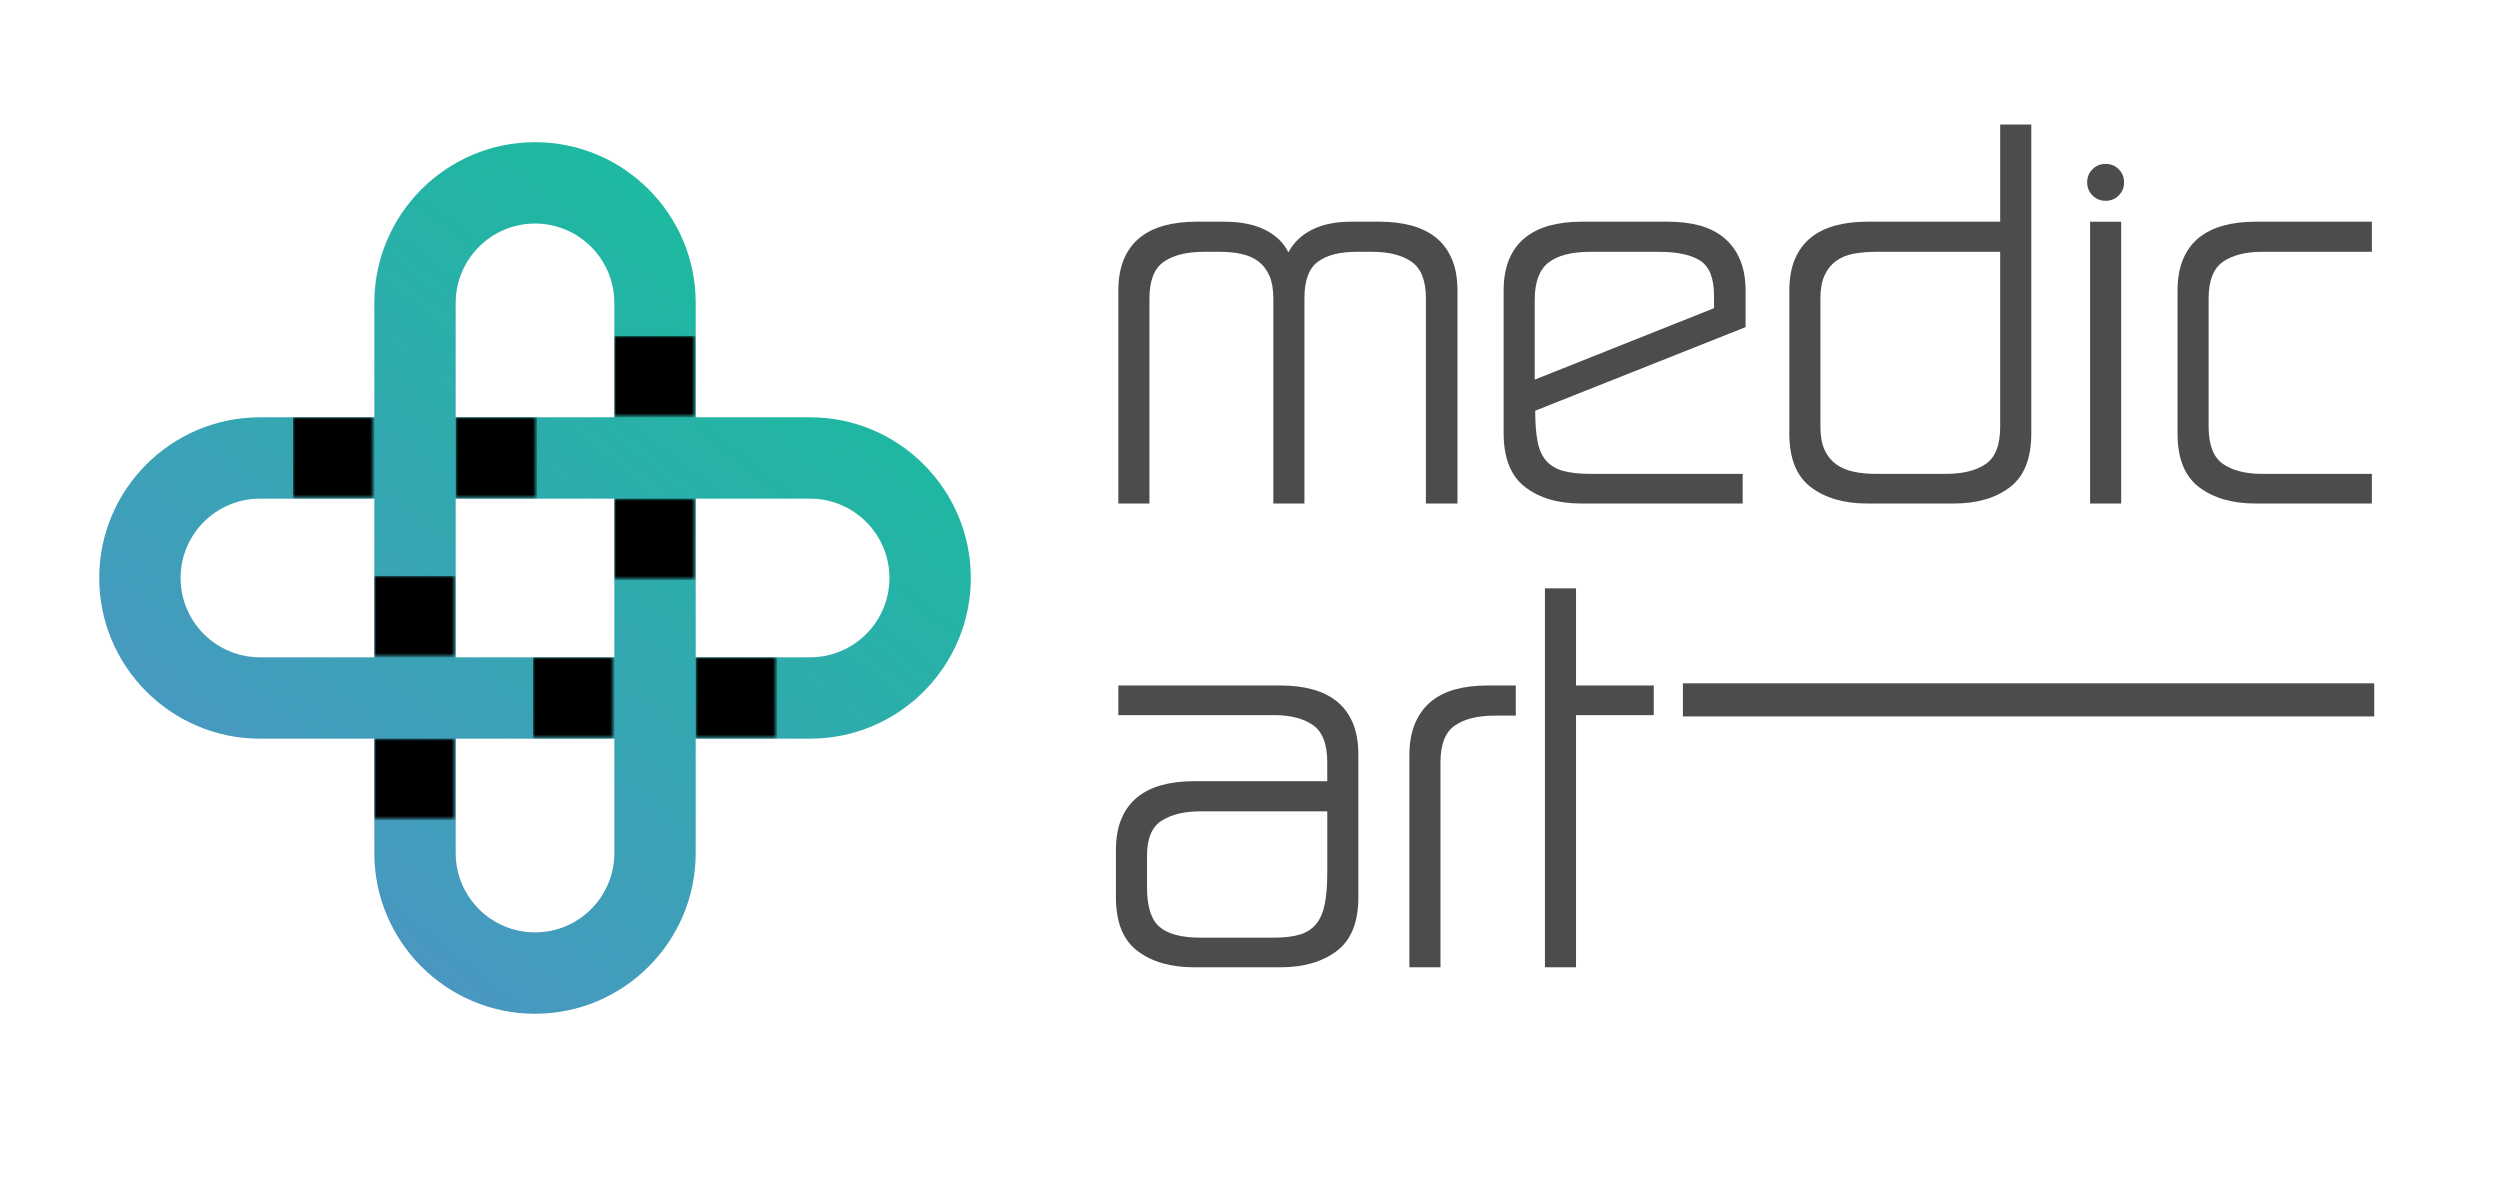 <?xml version="1.0" encoding="utf-8"?>
<!-- Generator: Adobe Illustrator 16.0.2, SVG Export Plug-In . SVG Version: 6.00 Build 0)  -->
<!DOCTYPE svg PUBLIC "-//W3C//DTD SVG 1.1//EN" "http://www.w3.org/Graphics/SVG/1.1/DTD/svg11.dtd">
<svg version="1.1" id="РЎР»РѕР№_1" xmlns="http://www.w3.org/2000/svg" xmlns:xlink="http://www.w3.org/1999/xlink" x="0px" y="0px"
	 width="566px" height="267.334px" viewBox="0 0 566 267.334" enable-background="new 0 0 566 267.334" xml:space="preserve">
<g>
	<g>
		<path fill="#4D4C4C" d="M295.323,113.993h-7.04v-46.42c0-2.052-0.293-3.757-0.88-5.115c-0.588-1.356-1.412-2.437-2.475-3.245
			c-1.063-0.806-2.329-1.375-3.795-1.705c-1.468-0.33-3.118-0.495-4.95-0.495h-3.63c-3.888,0-6.913,0.753-9.075,2.255
			c-2.164,1.504-3.245,4.273-3.245,8.305v46.42h-7.04v-48.18c0-2.786,0.421-5.17,1.265-7.15c0.842-1.98,2.035-3.592,3.575-4.84
			c1.54-1.246,3.392-2.162,5.556-2.75c2.162-0.586,4.564-0.88,7.205-0.88h6.38c3.666,0,6.727,0.605,9.185,1.815
			c2.456,1.21,4.235,2.915,5.335,5.115c1.173-2.2,2.951-3.905,5.335-5.115c2.383-1.21,5.335-1.815,8.855-1.815h6.49
			c2.64,0,5.041,0.294,7.205,0.88c2.162,0.588,4.015,1.504,5.555,2.75c1.54,1.248,2.731,2.86,3.575,4.84
			c0.842,1.98,1.265,4.364,1.265,7.15v48.18h-7.15v-46.42c0-4.032-1.082-6.801-3.244-8.305c-2.164-1.502-5.115-2.255-8.855-2.255
			h-3.63c-3.814,0-6.729,0.753-8.745,2.255c-2.018,1.504-3.025,4.235-3.025,8.195V113.993z"/>
		<path fill="#4D4C4C" d="M394.543,113.993h-36.63c-5.208,0-9.424-1.246-12.65-3.74c-3.228-2.492-4.84-6.562-4.84-12.21v-32.23
			c0-2.786,0.421-5.17,1.265-7.15c0.843-1.98,2.035-3.592,3.575-4.84c1.54-1.246,3.392-2.162,5.555-2.75
			c2.163-0.586,4.565-0.88,7.205-0.88h19.69c2.64,0,5.022,0.294,7.15,0.88c2.126,0.588,3.96,1.523,5.5,2.805
			c1.54,1.284,2.73,2.915,3.574,4.895c0.843,1.98,1.266,4.364,1.266,7.15v8.14l-47.63,18.92c0,2.86,0.182,5.208,0.55,7.04
			c0.366,1.834,1.026,3.283,1.979,4.345c0.952,1.064,2.236,1.815,3.851,2.255c1.612,0.44,3.702,0.66,6.27,0.66h34.32V113.993z
			 M347.463,85.943l40.59-16.17v-2.86c0-3.886-1.027-6.507-3.08-7.865c-2.054-1.356-5.208-2.035-9.46-2.035h-15.51
			c-4.18,0-7.315,0.808-9.405,2.42c-2.09,1.614-3.135,4.438-3.135,8.47V85.943z"/>
		<path fill="#4D4C4C" d="M452.843,50.193v-22h7.04v69.96c0,5.647-1.614,9.699-4.84,12.155c-3.229,2.458-7.444,3.685-12.65,3.685
			h-19.69c-5.207,0-9.442-1.227-12.705-3.685c-3.264-2.456-4.895-6.507-4.895-12.155v-32.34c0-2.786,0.421-5.17,1.265-7.15
			c0.843-1.98,2.035-3.592,3.575-4.84c1.54-1.246,3.392-2.162,5.555-2.75c2.163-0.586,4.565-0.88,7.205-0.88H452.843z
			 M452.843,57.013h-28.05c-1.908,0-3.631,0.148-5.171,0.44c-1.539,0.294-2.859,0.844-3.96,1.65c-1.1,0.808-1.962,1.889-2.585,3.245
			c-0.623,1.358-0.935,3.099-0.935,5.225v29.04c0,2.128,0.312,3.869,0.935,5.225c0.623,1.357,1.485,2.438,2.585,3.245
			c1.101,0.808,2.421,1.375,3.96,1.705c1.54,0.33,3.263,0.495,5.171,0.495h15.729c3.886,0,6.911-0.751,9.075-2.255
			c2.162-1.502,3.245-4.307,3.245-8.415V57.013z"/>
		<path fill="#4D4C4C" d="M472.532,41.283c0-1.172,0.402-2.162,1.21-2.97c0.807-0.806,1.797-1.21,2.971-1.21
			c1.172,0,2.162,0.404,2.97,1.21c0.806,0.808,1.21,1.798,1.21,2.97c0,1.174-0.404,2.164-1.21,2.97
			c-0.808,0.808-1.798,1.21-2.97,1.21c-1.174,0-2.164-0.402-2.971-1.21C472.935,43.447,472.532,42.457,472.532,41.283z
			 M480.232,113.993h-7.04v-63.8h7.04V113.993z"/>
		<path fill="#4D4C4C" d="M510.592,113.993c-5.207,0-9.442-1.227-12.705-3.685c-3.264-2.456-4.895-6.507-4.895-12.155v-32.34
			c0-2.786,0.421-5.17,1.265-7.15c0.843-1.98,2.035-3.592,3.575-4.84c1.54-1.246,3.392-2.162,5.555-2.75
			c2.163-0.586,4.565-0.88,7.205-0.88h26.4v6.82h-24.86c-3.739,0-6.692,0.753-8.854,2.255c-2.164,1.504-3.245,4.273-3.245,8.305
			v29.04c0,4.108,1.081,6.913,3.245,8.415c2.162,1.504,5.115,2.255,8.854,2.255h24.86v6.71H510.592z"/>
	</g>
	<g>
		<path fill="#4D4C4C" d="M270.244,218.992c-5.208,0-9.443-1.227-12.706-3.684c-3.264-2.457-4.895-6.508-4.895-12.156v-10.67
			c0-2.786,0.421-5.17,1.265-7.15c0.842-1.979,2.035-3.592,3.575-4.84c1.54-1.246,3.391-2.162,5.555-2.75
			c2.162-0.586,4.564-0.88,7.205-0.88h30.25v-4.29c0-4.106-1.083-6.911-3.245-8.415c-2.164-1.502-5.115-2.255-8.855-2.255h-35.2
			v-6.71h36.74c2.64,0,5.041,0.294,7.205,0.88c2.162,0.588,4.015,1.504,5.555,2.75c1.54,1.248,2.731,2.86,3.575,4.84
			c0.843,1.98,1.265,4.364,1.265,7.15v32.34c0,5.647-1.633,9.699-4.895,12.156c-3.264,2.457-7.499,3.684-12.705,3.684H270.244z
			 M288.394,212.283c2.42,0,4.4-0.238,5.94-0.715s2.767-1.283,3.685-2.42c0.916-1.137,1.558-2.657,1.925-4.565
			c0.366-1.906,0.551-4.29,0.551-7.149v-13.75h-28.711c-3.594,0-6.509,0.697-8.744,2.09c-2.238,1.394-3.355,4.033-3.355,7.92v7.26
			c0,4.328,0.952,7.298,2.86,8.91c1.906,1.614,4.985,2.42,9.239,2.42H288.394z"/>
		<path fill="#4D4C4C" d="M326.122,218.992h-7.04v-47.959c0-2.786,0.421-5.187,1.266-7.205c0.842-2.016,2.034-3.666,3.574-4.95
			c1.54-1.282,3.392-2.217,5.556-2.805c2.162-0.586,4.564-0.88,7.205-0.88h6.489v6.82h-4.729c-3.888,0-6.913,0.753-9.075,2.255
			c-2.164,1.504-3.245,4.273-3.245,8.305V218.992z"/>
		<path fill="#4D4C4C" d="M356.811,133.193v22h17.601v6.71h-17.601v57.089h-7.04v-85.799H356.811z"/>
	</g>
	<path fill="#4D4C4C" d="M381.009,158.453H537.53H381.009z"/>
	
		<line fill="none" stroke="#4D4C4C" stroke-width="7.5" stroke-miterlimit="10" x1="381.009" y1="158.453" x2="537.529" y2="158.453"/>
	<g>
		<defs>
			<path id="SVGID_5_" d="M40.886,130.854c0-9.902,8.058-17.959,17.961-17.959h124.564c9.903,0,17.96,8.057,17.96,17.959
				s-8.057,17.96-17.96,17.96H58.847C48.943,148.813,40.886,140.756,40.886,130.854 M58.847,94.475
				c-20.06,0-36.379,16.32-36.379,36.379c0,20.061,16.319,36.38,36.379,36.38h124.564c20.059,0,36.379-16.319,36.379-36.38
				c0-20.059-16.32-36.379-36.379-36.379H58.847z"/>
		</defs>
		<clipPath id="SVGID_2_">
			<use xlink:href="#SVGID_5_"  overflow="visible"/>
		</clipPath>
		
			<linearGradient id="SVGID_4_" gradientUnits="userSpaceOnUse" x1="1053.558" y1="594.072" x2="1054.558" y2="594.072" gradientTransform="matrix(-116.04 142.978 142.978 116.04 37488.488 -219504.094)">
			<stop  offset="0" style="stop-color:#1DB9A0"/>
			<stop  offset="1" style="stop-color:#4D94C4"/>
		</linearGradient>
		<polygon clip-path="url(#SVGID_2_)" fill="url(#SVGID_4_)" points="255.392,123.367 141.431,263.783 -13.134,138.34 
			100.827,-2.076 		"/>
	</g>
	<g>
		<defs>
			<path id="SVGID_8_" d="M103.169,193.137V68.571c0-9.903,8.057-17.96,17.961-17.96c9.901,0,17.959,8.057,17.959,17.96v124.565
				c0,9.902-8.058,17.959-17.959,17.959C111.226,211.096,103.169,203.039,103.169,193.137 M84.749,68.571v124.565
				c0,20.059,16.32,36.379,36.381,36.379c20.059,0,36.379-16.32,36.379-36.379V68.571c0-20.06-16.32-36.379-36.379-36.379
				C101.069,32.192,84.749,48.512,84.749,68.571"/>
		</defs>
		<clipPath id="SVGID_6_">
			<use xlink:href="#SVGID_8_"  overflow="visible"/>
		</clipPath>
		
			<linearGradient id="SVGID_7_" gradientUnits="userSpaceOnUse" x1="1053.558" y1="594.071" x2="1054.558" y2="594.071" gradientTransform="matrix(-116.04 142.977 142.977 116.04 37488.355 -219503.297)">
			<stop  offset="0" style="stop-color:#1DB9A0"/>
			<stop  offset="1" style="stop-color:#4D94C4"/>
		</linearGradient>
		<polygon clip-path="url(#SVGID_6_)" fill="url(#SVGID_7_)" points="254.058,110.552 128.614,265.117 -11.801,151.156 
			113.643,-3.408 		"/>
	</g>
	<g>
		<defs>
			<rect id="SVGID_11_" x="139.089" y="76.055" width="18.418" height="18.42"/>
		</defs>
		<clipPath id="SVGID_9_">
			<use xlink:href="#SVGID_11_"  overflow="visible"/>
		</clipPath>
		<defs>
			<filter id="Adobe_OpacityMaskFilter" filterUnits="userSpaceOnUse" x="139.089" y="76.055" width="18.418" height="18.42">
				<feColorMatrix  type="matrix" values="1 0 0 0 0  0 1 0 0 0  0 0 1 0 0  0 0 0 1 0"/>
			</filter>
		</defs>
		<mask maskUnits="userSpaceOnUse" x="139.089" y="76.055" width="18.418" height="18.42" id="SVGID_10_">
			<g filter="url(#Adobe_OpacityMaskFilter)">
				
					<linearGradient id="SVGID_12_" gradientUnits="userSpaceOnUse" x1="1050.474" y1="655.99" x2="1051.474" y2="655.99" gradientTransform="matrix(0 -24.583 -24.583 0 16274.69 25929.231)">
					<stop  offset="0" style="stop-color:#FFFFFF"/>
					<stop  offset="0.143" style="stop-color:#D4D4D4"/>
					<stop  offset="0.46" style="stop-color:#7A7A7A"/>
					<stop  offset="0.718" style="stop-color:#383838"/>
					<stop  offset="0.904" style="stop-color:#101010"/>
					<stop  offset="1" style="stop-color:#000000"/>
				</linearGradient>
				<rect x="139.089" y="76.055" clip-path="url(#SVGID_9_)" fill="url(#SVGID_12_)" width="18.418" height="18.42"/>
			</g>
		</mask>
		
			<linearGradient id="SVGID_13_" gradientUnits="userSpaceOnUse" x1="1050.474" y1="655.99" x2="1051.474" y2="655.99" gradientTransform="matrix(0 -24.583 -24.583 0 16274.69 25929.231)">
			<stop  offset="0" style="stop-color:#000000"/>
			<stop  offset="1" style="stop-color:#000000"/>
		</linearGradient>
		
			<rect x="139.089" y="76.055" clip-path="url(#SVGID_9_)" mask="url(#SVGID_10_)" fill="url(#SVGID_13_)" width="18.418" height="18.42"/>
	</g>
	<g>
		<defs>
			<rect id="SVGID_16_" x="139.089" y="112.895" width="18.418" height="18.42"/>
		</defs>
		<clipPath id="SVGID_14_">
			<use xlink:href="#SVGID_16_"  overflow="visible"/>
		</clipPath>
		<defs>
			<filter id="Adobe_OpacityMaskFilter_1_" filterUnits="userSpaceOnUse" x="139.089" y="112.895" width="18.418" height="18.42">
				<feColorMatrix  type="matrix" values="1 0 0 0 0  0 1 0 0 0  0 0 1 0 0  0 0 0 1 0"/>
			</filter>
		</defs>
		<mask maskUnits="userSpaceOnUse" x="139.089" y="112.895" width="18.418" height="18.42" id="SVGID_15_">
			<g filter="url(#Adobe_OpacityMaskFilter_1_)">
				
					<linearGradient id="SVGID_17_" gradientUnits="userSpaceOnUse" x1="1047.462" y1="541.637" x2="1048.463" y2="541.637" gradientTransform="matrix(0 23.584 23.584 0 -12625.45 -24599.519)">
					<stop  offset="0" style="stop-color:#FFFFFF"/>
					<stop  offset="0.143" style="stop-color:#D4D4D4"/>
					<stop  offset="0.46" style="stop-color:#7A7A7A"/>
					<stop  offset="0.718" style="stop-color:#383838"/>
					<stop  offset="0.904" style="stop-color:#101010"/>
					<stop  offset="1" style="stop-color:#000000"/>
				</linearGradient>
				<rect x="139.089" y="112.895" clip-path="url(#SVGID_14_)" fill="url(#SVGID_17_)" width="18.418" height="18.42"/>
			</g>
		</mask>
		
			<linearGradient id="SVGID_18_" gradientUnits="userSpaceOnUse" x1="1047.462" y1="541.637" x2="1048.463" y2="541.637" gradientTransform="matrix(0 23.584 23.584 0 -12625.45 -24599.519)">
			<stop  offset="0" style="stop-color:#000000"/>
			<stop  offset="1" style="stop-color:#000000"/>
		</linearGradient>
		
			<rect x="139.089" y="112.895" clip-path="url(#SVGID_14_)" mask="url(#SVGID_15_)" fill="url(#SVGID_18_)" width="18.418" height="18.42"/>
	</g>
	<g>
		<defs>
			<rect id="SVGID_21_" x="66.328" y="94.475" width="18.42" height="18.42"/>
		</defs>
		<clipPath id="SVGID_19_">
			<use xlink:href="#SVGID_21_"  overflow="visible"/>
		</clipPath>
		<defs>
			<filter id="Adobe_OpacityMaskFilter_2_" filterUnits="userSpaceOnUse" x="66.328" y="94.475" width="18.42" height="18.42">
				<feColorMatrix  type="matrix" values="1 0 0 0 0  0 1 0 0 0  0 0 1 0 0  0 0 0 1 0"/>
			</filter>
		</defs>
		<mask maskUnits="userSpaceOnUse" x="66.328" y="94.475" width="18.42" height="18.42" id="SVGID_20_">
			<g filter="url(#Adobe_OpacityMaskFilter_2_)">
				
					<linearGradient id="SVGID_22_" gradientUnits="userSpaceOnUse" x1="1103.002" y1="598.578" x2="1104.002" y2="598.578" gradientTransform="matrix(-25.488 0 0 25.488 28208.769 -15153.131)">
					<stop  offset="0" style="stop-color:#FFFFFF"/>
					<stop  offset="0.143" style="stop-color:#D4D4D4"/>
					<stop  offset="0.46" style="stop-color:#7A7A7A"/>
					<stop  offset="0.718" style="stop-color:#383838"/>
					<stop  offset="0.904" style="stop-color:#101010"/>
					<stop  offset="1" style="stop-color:#000000"/>
				</linearGradient>
				<rect x="66.328" y="94.475" clip-path="url(#SVGID_19_)" fill="url(#SVGID_22_)" width="18.42" height="18.419"/>
			</g>
		</mask>
		
			<linearGradient id="SVGID_23_" gradientUnits="userSpaceOnUse" x1="1103.002" y1="598.578" x2="1104.002" y2="598.578" gradientTransform="matrix(-25.488 0 0 25.488 28208.773 -15153.132)">
			<stop  offset="0" style="stop-color:#000000"/>
			<stop  offset="1" style="stop-color:#000000"/>
		</linearGradient>
		
			<rect x="66.328" y="94.475" clip-path="url(#SVGID_19_)" mask="url(#SVGID_20_)" fill="url(#SVGID_23_)" width="18.42" height="18.42"/>
	</g>
	<g>
		<defs>
			<rect id="SVGID_26_" x="103.169" y="94.475" width="18.42" height="18.42"/>
		</defs>
		<clipPath id="SVGID_24_">
			<use xlink:href="#SVGID_26_"  overflow="visible"/>
		</clipPath>
		<defs>
			<filter id="Adobe_OpacityMaskFilter_3_" filterUnits="userSpaceOnUse" x="103.169" y="94.475" width="18.42" height="18.42">
				<feColorMatrix  type="matrix" values="1 0 0 0 0  0 1 0 0 0  0 0 1 0 0  0 0 0 1 0"/>
			</filter>
		</defs>
		<mask maskUnits="userSpaceOnUse" x="103.169" y="94.475" width="18.42" height="18.42" id="SVGID_25_">
			<g filter="url(#Adobe_OpacityMaskFilter_3_)">
				
					<linearGradient id="SVGID_27_" gradientUnits="userSpaceOnUse" x1="992.605" y1="601.486" x2="993.605" y2="601.486" gradientTransform="matrix(24.407 0 0 -24.407 -24133.057 14784.125)">
					<stop  offset="0" style="stop-color:#FFFFFF"/>
					<stop  offset="0.143" style="stop-color:#D4D4D4"/>
					<stop  offset="0.46" style="stop-color:#7A7A7A"/>
					<stop  offset="0.718" style="stop-color:#383838"/>
					<stop  offset="0.904" style="stop-color:#101010"/>
					<stop  offset="1" style="stop-color:#000000"/>
				</linearGradient>
				<rect x="103.169" y="94.475" clip-path="url(#SVGID_24_)" fill="url(#SVGID_27_)" width="18.42" height="18.42"/>
			</g>
		</mask>
		
			<linearGradient id="SVGID_28_" gradientUnits="userSpaceOnUse" x1="992.605" y1="601.486" x2="993.605" y2="601.486" gradientTransform="matrix(24.407 0 0 -24.407 -24133.051 14784.124)">
			<stop  offset="0" style="stop-color:#000000"/>
			<stop  offset="1" style="stop-color:#000000"/>
		</linearGradient>
		
			<rect x="103.169" y="94.475" clip-path="url(#SVGID_24_)" mask="url(#SVGID_25_)" fill="url(#SVGID_28_)" width="18.42" height="18.42"/>
	</g>
	<g>
		<defs>
			<rect id="SVGID_31_" x="84.749" y="130.395" width="18.42" height="18.419"/>
		</defs>
		<clipPath id="SVGID_29_">
			<use xlink:href="#SVGID_31_"  overflow="visible"/>
		</clipPath>
		<defs>
			<filter id="Adobe_OpacityMaskFilter_4_" filterUnits="userSpaceOnUse" x="84.749" y="130.395" width="18.42" height="18.419">
				<feColorMatrix  type="matrix" values="1 0 0 0 0  0 1 0 0 0  0 0 1 0 0  0 0 0 1 0"/>
			</filter>
		</defs>
		<mask maskUnits="userSpaceOnUse" x="84.749" y="130.395" width="18.42" height="18.419" id="SVGID_30_">
			<g filter="url(#Adobe_OpacityMaskFilter_4_)">
				
					<linearGradient id="SVGID_32_" gradientUnits="userSpaceOnUse" x1="1050.563" y1="659.383" x2="1051.563" y2="659.383" gradientTransform="matrix(0 -23.178 -23.178 0 15377.412 24508.453)">
					<stop  offset="0" style="stop-color:#FFFFFF"/>
					<stop  offset="0.143" style="stop-color:#D4D4D4"/>
					<stop  offset="0.46" style="stop-color:#7A7A7A"/>
					<stop  offset="0.718" style="stop-color:#383838"/>
					<stop  offset="0.904" style="stop-color:#101010"/>
					<stop  offset="1" style="stop-color:#000000"/>
				</linearGradient>
				<rect x="84.749" y="130.395" clip-path="url(#SVGID_29_)" fill="url(#SVGID_32_)" width="18.42" height="18.419"/>
			</g>
		</mask>
		
			<linearGradient id="SVGID_33_" gradientUnits="userSpaceOnUse" x1="1050.563" y1="659.383" x2="1051.563" y2="659.383" gradientTransform="matrix(0 -23.178 -23.178 0 15377.412 24508.453)">
			<stop  offset="0" style="stop-color:#000000"/>
			<stop  offset="1" style="stop-color:#000000"/>
		</linearGradient>
		
			<rect x="84.749" y="130.395" clip-path="url(#SVGID_29_)" mask="url(#SVGID_30_)" fill="url(#SVGID_33_)" width="18.42" height="18.419"/>
	</g>
	<g>
		<defs>
			<rect id="SVGID_36_" x="84.749" y="167.234" width="18.42" height="18.42"/>
		</defs>
		<clipPath id="SVGID_34_">
			<use xlink:href="#SVGID_36_"  overflow="visible"/>
		</clipPath>
		<defs>
			<filter id="Adobe_OpacityMaskFilter_5_" filterUnits="userSpaceOnUse" x="84.749" y="167.234" width="18.42" height="18.42">
				<feColorMatrix  type="matrix" values="1 0 0 0 0  0 1 0 0 0  0 0 1 0 0  0 0 0 1 0"/>
			</filter>
		</defs>
		<mask maskUnits="userSpaceOnUse" x="84.749" y="167.234" width="18.42" height="18.42" id="SVGID_35_">
			<g filter="url(#Adobe_OpacityMaskFilter_5_)">
				
					<linearGradient id="SVGID_37_" gradientUnits="userSpaceOnUse" x1="1047.524" y1="543.973" x2="1048.524" y2="543.973" gradientTransform="matrix(0 24.567 24.567 0 -13269.893 -25578.102)">
					<stop  offset="0" style="stop-color:#FFFFFF"/>
					<stop  offset="0.143" style="stop-color:#D4D4D4"/>
					<stop  offset="0.46" style="stop-color:#7A7A7A"/>
					<stop  offset="0.718" style="stop-color:#383838"/>
					<stop  offset="0.904" style="stop-color:#101010"/>
					<stop  offset="1" style="stop-color:#000000"/>
				</linearGradient>
				<rect x="84.749" y="167.234" clip-path="url(#SVGID_34_)" fill="url(#SVGID_37_)" width="18.42" height="18.42"/>
			</g>
		</mask>
		
			<linearGradient id="SVGID_38_" gradientUnits="userSpaceOnUse" x1="1047.524" y1="543.973" x2="1048.524" y2="543.973" gradientTransform="matrix(0 24.567 24.567 0 -13269.892 -25578.096)">
			<stop  offset="0" style="stop-color:#000000"/>
			<stop  offset="1" style="stop-color:#000000"/>
		</linearGradient>
		
			<rect x="84.749" y="167.234" clip-path="url(#SVGID_34_)" mask="url(#SVGID_35_)" fill="url(#SVGID_38_)" width="18.42" height="18.42"/>
	</g>
	<g>
		<defs>
			<rect id="SVGID_41_" x="157.509" y="148.813" width="18.42" height="18.42"/>
		</defs>
		<clipPath id="SVGID_39_">
			<use xlink:href="#SVGID_41_"  overflow="visible"/>
		</clipPath>
		<defs>
			<filter id="Adobe_OpacityMaskFilter_6_" filterUnits="userSpaceOnUse" x="157.509" y="148.813" width="18.42" height="18.42">
				<feColorMatrix  type="matrix" values="1 0 0 0 0  0 1 0 0 0  0 0 1 0 0  0 0 0 1 0"/>
			</filter>
		</defs>
		<mask maskUnits="userSpaceOnUse" x="157.509" y="148.813" width="18.42" height="18.42" id="SVGID_40_">
			<g filter="url(#Adobe_OpacityMaskFilter_6_)">
				
					<linearGradient id="SVGID_42_" gradientUnits="userSpaceOnUse" x1="995.862" y1="601.398" x2="996.862" y2="601.398" gradientTransform="matrix(25.903 0 0 -25.903 -25648.846 15736.095)">
					<stop  offset="0" style="stop-color:#FFFFFF"/>
					<stop  offset="0.143" style="stop-color:#D4D4D4"/>
					<stop  offset="0.46" style="stop-color:#7A7A7A"/>
					<stop  offset="0.718" style="stop-color:#383838"/>
					<stop  offset="0.904" style="stop-color:#101010"/>
					<stop  offset="1" style="stop-color:#000000"/>
				</linearGradient>
				<rect x="157.509" y="148.813" clip-path="url(#SVGID_39_)" fill="url(#SVGID_42_)" width="18.42" height="18.42"/>
			</g>
		</mask>
		
			<linearGradient id="SVGID_43_" gradientUnits="userSpaceOnUse" x1="995.862" y1="601.398" x2="996.862" y2="601.398" gradientTransform="matrix(25.903 0 0 -25.903 -25648.846 15736.095)">
			<stop  offset="0" style="stop-color:#000000"/>
			<stop  offset="1" style="stop-color:#000000"/>
		</linearGradient>
		
			<rect x="157.509" y="148.813" clip-path="url(#SVGID_39_)" mask="url(#SVGID_40_)" fill="url(#SVGID_43_)" width="18.42" height="18.42"/>
	</g>
	<g>
		<defs>
			<rect id="SVGID_46_" x="120.668" y="148.813" width="18.421" height="18.42"/>
		</defs>
		<clipPath id="SVGID_44_">
			<use xlink:href="#SVGID_46_"  overflow="visible"/>
		</clipPath>
		<defs>
			<filter id="Adobe_OpacityMaskFilter_7_" filterUnits="userSpaceOnUse" x="120.668" y="148.813" width="18.421" height="18.42">
				<feColorMatrix  type="matrix" values="1 0 0 0 0  0 1 0 0 0  0 0 1 0 0  0 0 0 1 0"/>
			</filter>
		</defs>
		<mask maskUnits="userSpaceOnUse" x="120.668" y="148.813" width="18.421" height="18.42" id="SVGID_45_">
			<g filter="url(#Adobe_OpacityMaskFilter_7_)">
				
					<linearGradient id="SVGID_47_" gradientUnits="userSpaceOnUse" x1="1105.392" y1="598.516" x2="1106.392" y2="598.516" gradientTransform="matrix(-24.408 0 0 24.408 27130.203 -14450.707)">
					<stop  offset="0" style="stop-color:#FFFFFF"/>
					<stop  offset="0.143" style="stop-color:#D4D4D4"/>
					<stop  offset="0.46" style="stop-color:#7A7A7A"/>
					<stop  offset="0.718" style="stop-color:#383838"/>
					<stop  offset="0.904" style="stop-color:#101010"/>
					<stop  offset="1" style="stop-color:#000000"/>
				</linearGradient>
				<rect x="120.668" y="148.813" clip-path="url(#SVGID_44_)" fill="url(#SVGID_47_)" width="18.421" height="18.42"/>
			</g>
		</mask>
		
			<linearGradient id="SVGID_48_" gradientUnits="userSpaceOnUse" x1="1105.392" y1="598.516" x2="1106.392" y2="598.516" gradientTransform="matrix(-24.408 0 0 24.408 27130.203 -14450.707)">
			<stop  offset="0" style="stop-color:#000000"/>
			<stop  offset="1" style="stop-color:#000000"/>
		</linearGradient>
		
			<rect x="120.668" y="148.813" clip-path="url(#SVGID_44_)" mask="url(#SVGID_45_)" fill="url(#SVGID_48_)" width="18.421" height="18.42"/>
	</g>
</g>
</svg>
